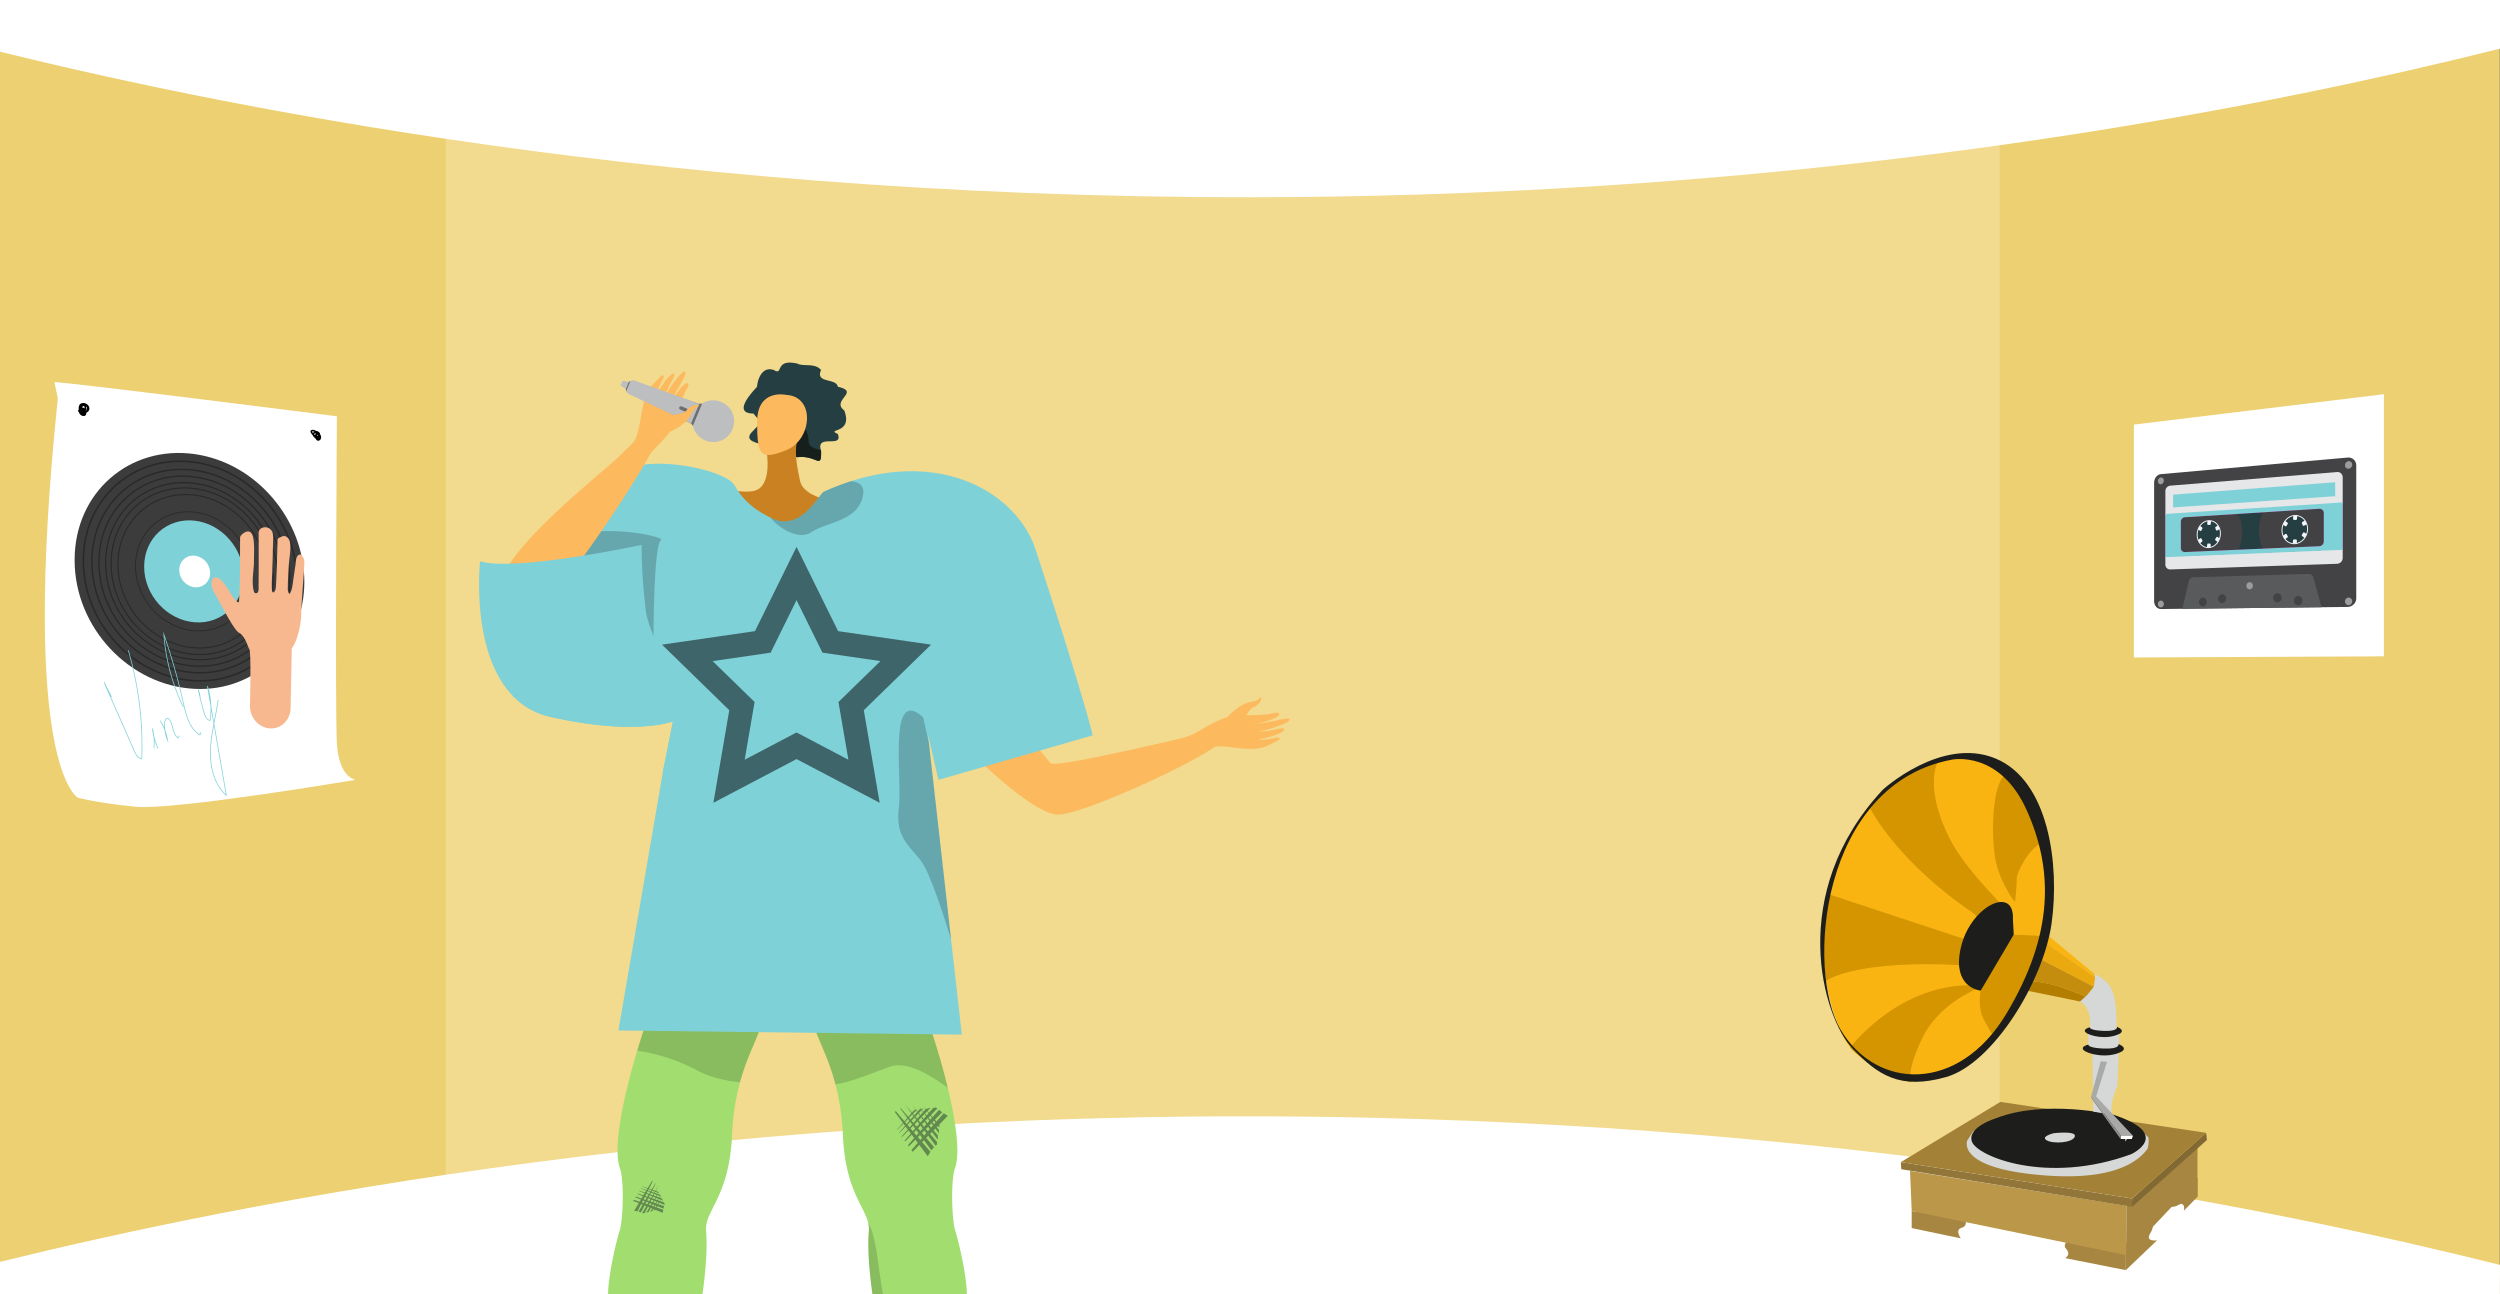 <svg xmlns="http://www.w3.org/2000/svg" xmlns:xlink="http://www.w3.org/1999/xlink" width="1366" height="707.29" viewBox="0 0 1366 707.29"><rect x="0" y="0" width="1366" height="707.29" fill="#808080" stroke="none"/><defs><style>.a,.ab,.ac,.ad,.ae,.af,.ag,.ah,.aj,.ak,.ax,.bg,.o{fill:none;}.b{clip-path:url(#a);}.c{fill:#f7d45e;}.d{fill:#ffe182;}.e{fill:#c2c2c2;}.e,.p{opacity:0.2;}.f{fill:#fff;}.g{fill:#fcb95d;}.g,.h,.i,.j,.k,.l,.m,.n,.o,.p,.t,.u{fill-rule:evenodd;}.h{fill:#a1dd6f;}.i,.s{opacity:0.15;}.bb,.j{fill:#243e41;}.k{fill:#171f1c;}.l{fill:#c98121;}.m{fill:#f7805c;}.aa,.n{fill:#7fd1d8;}.o{stroke:#3e6569;stroke-width:12.871px;}.ab,.ac,.ad,.ae,.af,.ag,.ah,.aj,.ak,.ax,.bg,.o{stroke-miterlimit:10;}.ab,.ac,.ad,.ae,.af,.ag,.ah,.q{opacity:0.5;}.r{fill:#243330;}.t,.v{fill:#d1d3d4;}.u{fill:#36a5ad;}.w{fill:#bcbec0;}.x{fill:#6d6e71;}.y{fill:#e6e7e8;}.z{fill:#3c3c3c;}.ab,.ac,.ad,.ae,.af,.ag,.ah{stroke:#171717;}.ab,.aj{stroke-width:0.863px;}.ac{stroke-width:0.603px;}.ad{stroke-width:0.8px;}.ae{stroke-width:0.747px;}.af{stroke-width:0.697px;}.ag{stroke-width:0.655px;}.ah{stroke-width:0.469px;}.ai{fill:#f7b88f;}.aj{stroke:#000;}.ak{stroke:#7fd1d8;stroke-width:0.405px;}.al{fill:#fab411;}.am{fill:#d49500;}.an{fill:#a68641;}.ao{fill:#bb9749;}.ap{fill:#917539;}.aq{fill:#826933;}.ar{fill:#a38136;}.as{fill:#d5d8d6;}.at{fill:#1d1d1c;}.au{fill:#eba910;}.av{fill:#c48d0d;}.aw{fill:#b37d00;}.ax{stroke:#917539;}.ay{fill:#a9aaa7;}.az{fill:#90918f;}.ba{fill:#434345;}.bc{fill:#595a5c;}.bd{fill:#9c9c9c;}.be{fill:#e6e7e9;}.bf{fill:#424244;}.bg{stroke:#f4f7fc;stroke-width:0.515px;}.bh{fill:#f4f7fc;}.bi{fill:#ca0088;}</style><clipPath id="a"><rect class="a" width="1366" height="707.29" transform="translate(1366 707.29) rotate(-180)"/></clipPath></defs><g class="b"><path class="c" d="M0-16.986V741.478l242.228-67.586,32.991-6.263-1.636-558.092-29.007-38.07Z"/><path class="c" d="M1049.7,91.284l16.051,556.371,300.044,74.4V-28L1066.955,65.571Z"/><path class="d" d="M668.022,54.884H1092.63V672.268H243.465V54.884Z"/><path class="e" d="M243.565,71.064V54.884h849.165v2.648L1365.9-28V722.053l-273.169-67.734v17.949H250.881l-8.552,1.623L.1,741.477V-16.986Z"/><path class="f" d="M1366,26.592c-121.657,30.38-335.7,73.889-615,80.373-352.972,8.194-622.429-47.1-751-78.7V-34.188H1366Z"/><path class="f" d="M1366,691.142c-121.657-30.38-335.7-73.888-615-80.372-352.972-8.2-622.429,47.1-751,78.7v48.78l1365.8,2.839Z"/><path class="g" d="M534.606,415.255c1.11.771,30.836,30.054,43.8,29.85s74.234-27.832,87.816-38.862c0,0-18.03-2.422-19.242-2.834s-66.589,15.711-72.549,13.8c-2.034-.652-12.171-18.83-32.6-26.572S534.606,415.255,534.606,415.255Z"/><path class="g" d="M652.636,400.813c1.242-.44,14.505-9.283,21.537-9.7s17.515-.219,21.176-1.292c4.307-1.262,5.3.879.322,2.921-3.239,1.328-9.848,3.3-11.3,3.295-.7,0,3.888-.514,8.893-1.514,5.321-1.064,11.106-2.589,11.325-1.417.426,2.272-14.943,6.5-17.632,6.717a54.871,54.871,0,0,0,7.091-.674c3.209-.526,6.908-1.719,7.6-.866,1.082,1.343-7.1,4.8-13.791,5.581-.125.259,2.007.789,9.9-.794.793-.159,2.779.372.152,1.7-5.53,2.8-7.741,4.5-15.6,4.384-7.666-.118-16.045-2.514-21.634-.534Z"/><path class="g" d="M670.767,391.778s6.208-7.358,12.91-8.266c3.984-.54,3.936-1.773,4.624-2.1,2.283-1.1-.071,3.913-3.48,5.047-2.77.922-4.505,6.6-6.192,7.727s-6.681,3.108-7.878,2.25S670.767,391.778,670.767,391.778Z"/><path class="g" d="M652.636,400.813s-2.851,1.778-12.6,3.948,4.517,5.3,4.517,5.3l18.8-3.93Z"/><path class="g" d="M363.229,749.415s1.344,18.878,3.362,25.007-12.818,4.224-13.472,4.456-12.134-7.334-12.134-7.334,7.349-2.236,4.945-25.589S363.229,749.415,363.229,749.415Z"/><path class="g" d="M492.8,750.944s-1.345,18.878-3.363,25.007,12.818,4.224,13.472,4.456,12.134-7.334,12.134-7.334-7.349-2.236-4.945-25.589S492.8,750.944,492.8,750.944Z"/><path class="h" d="M444.826,560.119c1.527,7.156,7.5,16.428,11.673,32.34a131.811,131.811,0,0,1,4.052,27.79c1.315,29.759,11.714,38.671,13.846,48.008a14.293,14.293,0,0,1,.335,4.468c-2.329,27.1,10.709,80.242,10.709,80.242s2.777.237,6.731.368c9.435.31,25.584-.017,26.908-5.718,1.887-8.1,9.222-28.477,9.222-39.717s-4.86-30.968-6.445-35.755-2.622-26.523,0-34.014c2.99-8.553.188-26.385-4.019-43.817-4.877-20.194-11.657-39.839-13.544-43.858,0,0-33.81-14.516-41.056-11.723S442.571,549.557,444.826,560.119Z"/><path class="h" d="M332.228,707.9c0,11.24,7.335,31.621,9.222,39.717s33.639,5.35,33.639,5.35,13.037-53.138,10.709-80.242c-.988-11.542,12.654-18.085,14.181-52.476a130.935,130.935,0,0,1,4.346-28.893c4.158-15.242,9.884-24.253,11.379-31.237,2.255-10.562-11.167-18.584-18.412-21.386s-41.056,11.723-41.056,11.723c-1.234,2.622-4.542,11.893-8.055,23.632-6.51,21.778-13.7,52.051-9.508,64.043,2.622,7.491,1.584,29.236,0,34.014S332.228,696.66,332.228,707.9Z"/><path class="i" d="M444.826,560.119c1.527,7.156,7.5,16.428,11.673,32.34,8.348-1.078,19.147-5.857,29.938-9.688,9.035-3.2,22.228,4.811,31.4,11.543-4.877-20.194-11.657-39.839-13.544-43.858,0,0-33.81-14.516-41.056-11.723S442.571,549.557,444.826,560.119Z"/><path class="i" d="M348.181,574.088A101.305,101.305,0,0,1,381.3,585.075c6.895,3.627,14.925,5.44,23.028,6.281,4.158-15.242,9.884-24.253,11.379-31.237,2.255-10.562-11.167-18.584-18.412-21.386s-41.056,11.723-41.056,11.723C355,553.078,351.694,562.349,348.181,574.088Z"/><path class="j" d="M411.7,225.952c4.288,5.607,5.468,3.414-1.527,10.853-3.15,4.829,4.33,4.9,9.645,7.453a10.153,10.153,0,0,1,3.012,2.053c2.637,2.277,7.9,2.762,12.893,3.5,10.631-1.277,13.212,7.161,12.907-3.5-.042-.138-.1-.277-.125-.416-2.609-9.007,12.338-.749,9.285-8.757-6.981-3.164,8.549.3,3.5-12.893-7.439-5.551,9.09-10.145-3.5-12.907-.819-4.955-12.519-1.652-9.16-9.16-3.359-4.038-9.7-1.721-12.907-3.5-12.81-2.887-7.439,6.87-12.893,3.5-7.231-2.442-9.118,6.884-9.174,9.16C409.5,215.807,400.634,225.952,411.7,225.952Z"/><path class="k" d="M419.814,244.258a10.153,10.153,0,0,1,3.012,2.053c2.637,2.277,7.9,2.762,12.893,3.5,10.631-1.277,13.212,7.161,12.907-3.5-.042-.138-.1-.277-.125-.416-3.484-.652-6.677-1.924-6.676-4.677.006-12.428-14.721-13.831-14.721-13.831s-4,8.446-4.25,9.362C422.729,237.221,421.3,240.732,419.814,244.258Z"/><path class="l" d="M472.878,276.009s-32.883-.469-35.7-13.153-3.289-19.6,0-26.946-18.79,8.156-18.79,8.156,2.348,9.865,0,17.381-7.516,7.667-15.5,6.887,0,24.587,0,24.587,28.607,3.1,30.745,4.134,31.732.377,33.141,0S472.878,276.009,472.878,276.009Z"/><path class="m" d="M482.787,473.128c-1.337.1-7.708-2.582-17.9,3.882s-20.6,16.565-28.314,15.011-2.545-10.341,1.915-12.27c4.014-1.737,11.6-4,9.954-6.878s-5.218-2.555-8.82.01-6.478.094-5.242-1.344,10.17-6.565,12.326-7c1.594-.319,8.84,1.864,12.645.944s18.928-5.937,18.928-5.937Z"/><path class="g" d="M429.661,215.784s-15.972-3.747-15.972,14.851,1.879,20.949,15.972,15.311S445.632,216.626,429.661,215.784Z"/><path class="n" d="M350.444,426.625l.809-1.111A11.963,11.963,0,0,0,350.444,426.625Z"/><path class="n" d="M367.7,394.122l-5.456,27.447-6.078,35.338L337.9,563.052l187.636,2.271-5.857-51.929-3.161-28.035-2.165-19.14-6.8-60.334-.506-4.468,5.726,24.7,84.269-24.33s-4.623-20.5-31.188-101.436c-9.827-29.963-49.143-54.086-100.958-37.4a135.8,135.8,0,0,0-14.8,5.751c-2.548,1.16-12.293,21.909-28.059,14.606-.335-.156-.67-.311-1-.474-14.393-6.944-17.685-14.867-20.046-18.118,0-.009-.008-.017-.016-.025-.082-.1-.155-.2-.229-.294-1.658-2.091-5.694-4.305-11.216-6.184-9.949-3.39-24.751-5.873-37.519-4.386-6.486.743-12.449,2.507-16.991,5.693-12.71,8.929-24.49,24.727-31.686,46.309q-.663,1.972-1.267,4c-.2.629-.408,1.266-.62,1.9-1.822,5.62-3.668,11.379-5.506,17.179-1.879,5.93-3.741,11.9-5.571,17.824-3.6,11.649-7.042,23.077-10.089,33.549a40.6,40.6,0,0,0,20.439,11.379C347.274,402.291,367.7,394.122,367.7,394.122Z"/><path class="o" d="M435.226,313.377l-18.439,37.361-41.231,5.991,29.835,29.082-7.043,41.064,36.878-19.388L472.1,426.875l-7.043-41.064L494.9,356.729l-41.231-5.991Z"/><path class="p" d="M502.963,470.042c5.1,6.372,12.931,30.87,16.713,43.352L507.545,405.885,504.4,391.908c-19.6-17.587-11.24,33.737-13.257,49.307S496.044,461.392,502.963,470.042Z"/><path class="p" d="M421.03,282.839c4.665,6.045,15.578,12.261,21.843,8.16,9.247-6.044,25.781-6.053,28.665-20.176,1.143-5.588-2.2-7.548-6.65-7.867a135.717,135.717,0,0,0-14.8,5.751c-2.548,1.16-12.294,21.909-28.059,14.606C421.692,283.157,421.357,283,421.03,282.839Z"/><path class="m" d="M350.444,426.625l.809-1.111A11.963,11.963,0,0,0,350.444,426.625Z"/><g class="q"><path class="r" d="M489.463,607.167l.712.835,6.8,7.981,11.389,13.355c-.316.469-.616.952-.9,1.453q-.275.484-.53.977c-2.552-3.417-6.148-8.234-9.771-13.087-2.934-3.945-5.883-7.912-8.3-11.167Z"/><path class="r" d="M492.21,605.5l2.571,3.015,5.431,6.368,10.183,11.936a17.5,17.5,0,0,0-1.456,1.71l-8.578-11.489-7.437-10-1-1.356Z"/><path class="r" d="M511.237,626.017c-3.061-4.093-15.09-20.19-16.481-22.171l.021-.014,17.19,20.147-.011,1.443Q511.587,625.708,511.237,626.017Z"/><path class="r" d="M498.6,604.164c.283.505,13.827,18.61,13.827,18.61l.022-2.384Z"/><path class="r" d="M502,604.427c.226.4,11.043,14.861,11.043,14.861l.021-1.9Z"/><path class="r" d="M504.458,604.356c.18.322,8.822,11.872,8.822,11.872l.018-1.519Z"/><path class="r" d="M497.994,628.407l17.655-20.134q1.1.72,2.229,1.4c-5.137,5.262-12.689,12.994-19.217,19.66Q498.329,628.867,497.994,628.407Z"/><path class="r" d="M496.077,625.772l16.957-19.338q.88.666,1.794,1.289c-4.313,4.418-12.085,12.378-18.279,18.7Z"/><path class="r" d="M494.254,623.23l15.6-17.786,1.488-.365q.382.323.772.635c-2.974,3.048-11.593,11.879-17.548,17.95C494.46,623.519,494.357,623.375,494.254,623.23Z"/><path class="r" d="M492.674,620.938l13.148-14.995,2.654-.652s-9.813,10.063-15.6,15.954Z"/><path class="r" d="M491.3,618.832l11.131-12.695,2.123-.52s-8.626,8.846-13.123,13.42C491.384,618.969,491.34,618.9,491.3,618.832Z"/><path class="r" d="M490.084,617.3l9.338-10.649,1.7-.417s-7.488,7.678-10.928,11.172C490.157,617.375,490.121,617.339,490.084,617.3Z"/></g><g class="q"><path class="r" d="M356.688,645.4l-.316.62-3.026,5.928-5.063,9.923q-.526-.107-1.07-.174c-.234-.029-.468-.053-.7-.074,1.384-2.326,3.334-5.6,5.3-8.909,1.6-2.678,3.21-5.371,4.53-7.581Z"/><path class="r" d="M358.331,646.6l-1.143,2.24-2.414,4.732-4.524,8.87a11.17,11.17,0,0,0-1.355-.438l4.651-7.821,4.057-6.791.551-.917Z"/><path class="r" d="M350.928,662.742c1.656-2.789,8.17-13.754,8.994-15.051l.013.009L352.3,662.675l-.849.344C351.28,662.922,351.105,662.829,350.928,662.742Z"/><path class="r" d="M360.669,650.022c-.227.289-7.55,12.63-7.55,12.63l1.4-.567Z"/><path class="r" d="M361.342,652.081c-.181.231-6.03,10.086-6.03,10.086l1.121-.45Z"/><path class="r" d="M361.98,653.5c-.144.183-4.816,8.057-4.816,8.057l.895-.358Z"/><path class="r" d="M346.308,655.559l16.1,5.458q-.156.819-.278,1.646c-4.333-1.733-10.7-4.282-16.2-6.489Q346.121,655.866,346.308,655.559Z"/><path class="r" d="M347.388,653.794l15.458,5.243q-.177.678-.32,1.365c-3.638-1.455-10.194-4.077-15.4-6.173Z"/><path class="r" d="M348.435,652.108l14.218,4.821.576.784c-.065.2-.126.4-.185.607-2.51-1-9.782-3.91-14.789-5.926Z"/><path class="r" d="M349.395,650.624l11.986,4.065,1.028,1.4s-8.285-3.308-13.144-5.267C349.308,650.754,349.351,650.689,349.395,650.624Z"/><path class="r" d="M350.3,649.3l10.148,3.442.821,1.118s-7.283-2.908-11.058-4.433Z"/><path class="r" d="M350.9,648.223l8.512,2.887.657.9s-6.321-2.524-9.205-3.692Z"/></g><path class="s" d="M474.732,672.725c-2.329,27.1,10.709,80.242,10.709,80.242s2.777.237,6.731.368c-.057-.564,6.7-.511,6.321-1.037-15.569-21.768-17.876-61.122-20.038-71.213-.5-2.323-1.722-9.4-4.058-12.828A14.293,14.293,0,0,1,474.732,672.725Z"/><path class="t" d="M300.574,793.46c6.959.931,21.042-.131,31.286-.7h.008c.327-.024.629-.041.939-.057,5.343-.286,9.492-.417,10.767-.008.139.049.31.09.514.139.507.122,1.209.261,2.067.392,7.728,1.2,27.684,2.393,27.929-3.6a14.719,14.719,0,0,0-.327-3.439c-.049-.245-.1-.49-.163-.735-.008-.016-.008-.024-.016-.041-.074-.326-.156-.661-.254-1-.008-.008-.008-.008-.008-.017-1.764-6.192-6.036-12.735-6.984-12.171-12.678,7.548-25.078-1.381-27.635-3.415-.318-.253-.482-.4-.482-.4s-.482.033-1.4.123c-.5.057-1.135.13-1.887.22-.408.049-.849.106-1.331.172-.164.024-.327.041-.49.073q-.588.074-1.25.172c-.213.032-.425.065-.654.106H331.2q-1.8.282-4.019.694c-.923.172-1.887.36-2.908.572-1.536.311-3.186.678-4.934,1.087-.163.049-.335.106-.5.163-.874.27-1.732.572-2.573.882a53.768,53.768,0,0,0-8.047,3.741l-.008.009C296.35,783.208,291.988,792.316,300.574,793.46Z"/><path class="u" d="M308.211,776.42a16.645,16.645,0,0,1,11.935,12.13s5.457-1,11.64-1.911c.531-.074,1.079-.147,1.626-.221.988-.139,1.993-.277,2.99-.4.857-.106,1.707-.2,2.532-.294,4.591-.49,8.561-.67,9.851-.057,3.5,1.65,25.209,5.775,24.972.514a2.606,2.606,0,0,0-.163-.735c-.008-.016-.008-.024-.016-.041a6.141,6.141,0,0,1-.254-1c-.008-.008-.008-.008-.008-.017-1.764-6.192-6.036-12.735-6.984-12.171-12.678,7.548-25.078-1.381-27.635-3.415-.318-.253-.482-.4-.482-.4s-.482.033-1.4.123c-.5.057-1.135.13-1.887.22-.408.049-.849.106-1.331.172-.164.024-.327.041-.49.073q-.588.074-1.25.172c-.213.032-.425.065-.654.106H331.2q-1.8.282-4.019.694c-.923.172-1.887.36-2.908.572-1.536.311-3.186.678-4.934,1.087-.163.049-.335.106-.5.163-.874.27-1.732.572-2.573.882a53.768,53.768,0,0,0-8.047,3.741Z"/><path class="v" d="M331.86,769.166c.237.22.572.539.98.956a24.316,24.316,0,0,1,3.839,4.909,11.519,11.519,0,0,1,.891,1.911c.09.254.163.515.229.777l2.377-.58a12.51,12.51,0,0,0-1.242-3.088v-.008a18.094,18.094,0,0,0-1.152-1.838,27.192,27.192,0,0,0-2.851-3.456c-.408.049-.849.106-1.331.172-.164.024-.327.041-.49.073Q332.522,769.068,331.86,769.166Z"/><path class="v" d="M324.271,770.538c1.364,1.283,4.869,4.861,5.71,8.34l2.385-.58c-.792-3.267-3.373-6.428-5.187-8.332C326.256,770.138,325.292,770.326,324.271,770.538Z"/><path class="v" d="M316.266,772.67c1.593,1.585,4.4,4.722,5.146,7.793l2.377-.58c-.751-3.137-3.161-6.175-4.95-8.095C317.965,772.058,317.107,772.36,316.266,772.67Z"/><path class="w" d="M336.4,786.018a10.122,10.122,0,0,0,1.927,1.242,14,14,0,0,1,5.759,5.571c1.446,2.516,1.9,5.048,1.389,6.38l1.528.579c.6-1.584.31-4.051-.85-6.567a15.806,15.806,0,0,0-7.09-7.426c-.041-.024-.09-.049-.131-.073-4.068-2.116-3.4-4.542-1.364-8.782.114-.245.237-.5.367-.759.229-.466.458-.94.678-1.413.115-.245.221-.491.319-.727a5.766,5.766,0,0,0,.245-4.412,3.794,3.794,0,0,0-.482-.825c-.318-.253-.482-.4-.482-.4s-.482.033-1.4.123l-.22.645a2.082,2.082,0,0,1,1.094,1.119,3.282,3.282,0,0,1,.09,1.912,8.073,8.073,0,0,1-.637,1.87q-.232.478-.466.956c-.073.147-.138.294-.212.433C334.645,779.2,332.767,783.045,336.4,786.018Z"/><path class="w" d="M327.555,778.013a30.538,30.538,0,0,0,2.083,4.141,22.134,22.134,0,0,1,2.148,4.485,7.045,7.045,0,0,1-.645,5.726l.719.392h.008l.711.384c.081-.147.155-.294.228-.441a8.5,8.5,0,0,0,.6-6.282,22.653,22.653,0,0,0-2.353-5.073,27.974,27.974,0,0,1-1.977-3.912,4.418,4.418,0,0,1-.277-1.356,5.007,5.007,0,0,1,.955-3.023,11.448,11.448,0,0,1,3.08-2.932c.392-.262.645-.409.662-.417l-.392-.711q-.588.074-1.25.172c-.213.032-.425.065-.654.106H331.2a13.166,13.166,0,0,0-2.491,2.418,7.854,7.854,0,0,0-1.266,2.353A5.853,5.853,0,0,0,327.555,778.013Z"/><path class="t" d="M554.724,796.255c-6.959.931-21.042-.131-31.286-.7h-.008c-.327-.025-.629-.041-.94-.057-5.342-.286-9.492-.417-10.766-.008-.139.049-.31.09-.515.139-.506.122-1.209.261-2.066.392-7.728,1.2-27.684,2.393-27.929-3.6a14.717,14.717,0,0,1,.326-3.439c.049-.245.1-.49.164-.735.008-.016.008-.025.016-.041.074-.327.155-.662.253-1,.009-.009.009-.009.009-.017,1.764-6.192,6.036-12.735,6.984-12.171,12.678,7.548,25.078-1.381,27.635-3.415.318-.253.482-.4.482-.4s.482.033,1.4.122c.5.058,1.135.131,1.886.221.409.049.85.106,1.332.172.163.024.327.04.49.073q.588.074,1.25.172c.212.032.425.065.653.106h.009c1.2.188,2.54.416,4.019.694.923.172,1.887.36,2.908.572,1.535.31,3.186.678,4.934,1.086.163.049.335.107.5.164.874.269,1.732.572,2.573.882a53.7,53.7,0,0,1,8.046,3.741l.009.008C558.948,786,563.31,795.111,554.724,796.255Z"/><path class="u" d="M547.087,779.214a16.647,16.647,0,0,0-11.935,12.131s-5.457-1-11.641-1.911c-.53-.074-1.078-.147-1.625-.221-.989-.139-1.993-.278-2.99-.4-.858-.106-1.707-.2-2.532-.294-4.591-.49-8.561-.67-9.852-.057-3.5,1.65-25.209,5.775-24.972.514a2.629,2.629,0,0,1,.164-.735c.008-.016.008-.025.016-.041a6.189,6.189,0,0,0,.253-1c.009-.009.009-.009.009-.017,1.764-6.192,6.036-12.735,6.984-12.171,12.678,7.548,25.078-1.381,27.635-3.415.318-.253.482-.4.482-.4s.482.033,1.4.122c.5.058,1.135.131,1.886.221.409.049.85.106,1.332.172.163.024.327.04.49.073q.588.074,1.25.172c.212.032.425.065.653.106h.009c1.2.188,2.54.416,4.019.694.923.172,1.887.36,2.908.572,1.535.31,3.186.678,4.934,1.086.163.049.335.107.5.164.874.269,1.732.572,2.573.882a53.7,53.7,0,0,1,8.046,3.741Z"/><path class="v" d="M523.438,771.961c-.237.22-.572.539-.98.955a24.32,24.32,0,0,0-3.84,4.91,11.592,11.592,0,0,0-.89,1.911c-.09.254-.163.515-.229.776l-2.377-.58a12.44,12.44,0,0,1,1.242-3.087v-.009A18.214,18.214,0,0,1,517.516,775a27.257,27.257,0,0,1,2.85-3.455c.409.049.85.106,1.332.172.163.024.327.04.49.073Q522.776,771.863,523.438,771.961Z"/><path class="v" d="M531.027,773.333c-1.364,1.282-4.869,4.86-5.71,8.34l-2.386-.58c.793-3.267,3.374-6.429,5.188-8.332C529.042,772.933,530.006,773.121,531.027,773.333Z"/><path class="v" d="M539.032,775.465c-1.593,1.585-4.4,4.722-5.146,7.793l-2.377-.58c.751-3.137,3.161-6.176,4.95-8.095C537.333,774.852,538.191,775.155,539.032,775.465Z"/><path class="p" d="M357.077,348.377s0-50.646,4.084-53.1-44.928-11.436-52.28,2.451,0,46.561,3.268,45.745S357.077,348.377,357.077,348.377Z"/><path class="g" d="M351.633,250.552c.8-1.056,13.489-11.078,15.946-17.681s5.29-16.7,7.423-19.879c2.511-3.741.657-5.343-2.829-1.191-2.267,2.7-6.153,8.428-6.567,9.815-.2.672,1.639-3.566,4.09-8.054,2.6-4.771,5.806-9.847,4.7-10.412-2.15-1.094-10.835,12.337-11.826,14.846a52.58,52.58,0,0,1,2.728-6.584c1.455-2.912,3.72-6.091,3.065-7.007-1.031-1.442-6.861,5.346-9.577,11.512-.3.042-.209-2.159,3.66-9.236.389-.711.433-2.773-1.658-.66-4.4,4.447-6.747,6.048-8.9,13.609-2.1,7.373-2.156,16.018-5.423,21.736Z"/><path class="x" d="M383.664,220.479l-1.6.2-37.5-12.332-1.076.3-1.625,3.914.625,1.5L377.617,231.4l.986,1.273s4.372-.952,4.625-.847S383.664,220.479,383.664,220.479Z"/><path class="w" d="M342.564,212.756l1.557-3.751a1.97,1.97,0,0,1,2.486-1.1l35.46,12.771-4.45,10.716-34.076-16.1A1.968,1.968,0,0,1,342.564,212.756Z"/><path class="w" d="M339.057,210.646l1.095-2.636,3.342.639-1.625,3.913Z"/><path class="w" d="M400.183,234.607l.087-.21a11.25,11.25,0,0,0-6.076-14.706l-.21-.087a11.236,11.236,0,0,0-10.32.875L378.6,232.668a11.234,11.234,0,0,0,6.664,7.928l.21.087A11.251,11.251,0,0,0,400.183,234.607Z"/><rect class="y" width="2.011" height="5.001" rx="0.996" transform="matrix(0.384, -0.924, 0.924, 0.384, 370.724, 223.463)"/><rect class="x" width="2.011" height="5.001" rx="0.996" transform="matrix(0.384, -0.924, 0.924, 0.384, 370.724, 223.463)"/><path class="g" d="M277.367,309.753c15.092-23.743,54.547-53.549,65.338-64.386a30.847,30.847,0,0,0,13,2.085l-.665.882c-6.11,11.9-25.477,41.421-38.71,59.037-7.775,2.365-19.188,5.76-20.338,5.584-1.754-.267.149,13.67-.131,15.228-.192,1.045,5,18.536,8.543,28.3C292.276,348.851,263.986,330.776,277.367,309.753Z"/><path class="n" d="M280.274,380.292a40.6,40.6,0,0,0,20.439,11.379c46.561,10.62,66.983,2.451,66.983,2.451l-5.456,27.447,27.512-9.476s-34.309-60.449-36.759-77.6a304.248,304.248,0,0,1-2.451-36.759s-14.107,3.022-31.368,5.791c-5.1.825-10.481,1.626-15.847,2.312-8.692,1.119-17.351,1.96-24.793,2.156-6.69.18-12.384-.155-16.215-1.274C262.319,306.716,256.863,356.35,280.274,380.292Z"/><path class="g" d="M365.923,235.928s9.161-3.717,12.01-9.857c1.694-3.65,2.914-3.231,3.443-3.79,1.757-1.854-3.936-1.115-6.058,1.8-1.724,2.373-7.9,2.319-9.525,3.59s-5.044,5.456-4.532,6.86S365.923,235.928,365.923,235.928Z"/><path class="g" d="M346.458,241.366l-8.274,8.224,15.672.962s-.4-.995,4.755-6.4S354,238.291,354,238.291Z"/><path class="f" d="M31.589,217.656C10.642,419.9,42.607,435.882,42.607,435.882s9.5,2.689,31.187,4.9c21.027,2.149,120.545-14.7,120.545-14.7s-9.147-.909-10.253-19.771c-1.109-18.894,0-178.853,0-178.853S28.807,207.775,29.736,208.825Z"/><path class="z" d="M40.764,306.016c0-37.138,30.172-62.945,65.668-57.888,33.727,4.8,59.86,35.971,59.86,69.824s-26.133,60.049-59.86,58.44C70.936,374.7,40.764,343.154,40.764,306.016Z"/><path class="aa" d="M78.77,309.63c0-15.644,12.523-26.879,27.662-25.129,14.808,1.712,26.576,15.256,26.576,30.286s-11.768,26.336-26.576,25.232C91.293,338.89,78.77,325.274,78.77,309.63Z"/><path class="f" d="M97.967,311.455a7.609,7.609,0,0,1,8.465-7.81,9.576,9.576,0,0,1,8.361,9.41,7.613,7.613,0,0,1-8.361,7.82A9.563,9.563,0,0,1,97.967,311.455Z"/><path class="ab" d="M45.544,306.47c0-34.434,27.924-58.463,60.888-53.876,31.433,4.375,55.863,33.385,55.863,64.978s-24.43,55.957-55.863,54.353C73.468,370.244,45.544,340.9,45.544,306.47Z"/><path class="ac" d="M64.426,308.266c0-23.756,19.125-40.607,42.006-37.726,22.133,2.787,39.552,23.113,39.552,45.481S128.565,355.4,106.432,353.98C83.551,352.509,64.426,332.022,64.426,308.266Z"/><path class="ad" d="M50.2,306.914c0-31.8,25.741-54.079,56.228-49.935,29.173,3.965,51.915,30.857,51.915,60.217s-22.742,51.927-51.915,50.345C75.945,365.887,50.2,338.713,50.2,306.914Z"/><path class="ae" d="M54.04,307.278c0-29.629,23.95-50.458,52.392-46.668,27.3,3.637,48.628,28.773,48.628,56.274s-21.333,48.58-48.628,47.026C77.99,362.291,54.04,336.908,54.04,307.278Z"/><path class="af" d="M57.713,307.628c0-27.553,22.239-46.983,48.719-43.523,25.483,3.329,45.448,26.774,45.448,52.476s-19.965,45.351-45.448,43.834C79.952,358.839,57.713,335.18,57.713,307.628Z"/><path class="ag" d="M60.713,307.913c0-25.856,20.845-44.137,45.719-40.94,23.992,3.084,42.826,25.139,42.826,49.359s-18.834,42.693-42.826,41.215C81.558,356.014,60.713,333.769,60.713,307.913Z"/><path class="ah" d="M74.036,309.18c0-18.322,14.694-31.425,32.4-29.318,17.251,2.053,30.916,17.853,30.916,35.338s-13.665,30.685-30.916,29.458C88.73,343.4,74.036,327.5,74.036,309.18Z"/><path class="ai" d="M147.781,398.007c-6.253-.2-11.329-5.819-11.191-12.441.253-12.129.467-29.236-.3-30.683-1.193-2.264-2.388-7.345-5.686-9.144-3.314-1.808-11.826-19.5-13.971-22.851s-.921-10.221,3.673-6.308c2.248,1.914,3.734,4.5,5.264,6.979.572.929,4.852,7.58,5.034,4.944.778-11.3.466-22.865.585-34.241a3.256,3.256,0,0,1,.135-1.1,2.443,2.443,0,0,1,.583-.83c2.561-2.637,5.6-3.021,6.466,1.62.761,4.076.388,8.481.391,12.548,0,5.32-1.466,11.1-.087,16.447a1.982,1.982,0,0,0,.453.941,1.176,1.176,0,0,0,1.756-.3,3.8,3.8,0,0,0,.4-2.043q.121-15.09.028-30.2c-.025-4.146,6.41-4.425,7.622-.268a12.03,12.03,0,0,1,.3,3.728l-.468,18.212a85.907,85.907,0,0,0-.229,8.895c.276,3.469,2.045,1.234,2.186-.913.556-8.461.657-17.02.924-25.524a2.156,2.156,0,0,1,.211-1.053,1.781,1.781,0,0,1,.7-.566c1.108-.61,2.4-1.343,3.751-.705a4.3,4.3,0,0,1,2.121,3.156c.671,3.786-.365,8.437-.609,12.173-.276,4.224-.528,8.457-.566,12.719a5.245,5.245,0,0,0,.613,3c.09.134.227.275.369.241a.346.346,0,0,0,.193-.185c1.342-2.247,1.487-5.227,1.874-7.855q.529-3.6,1.059-7.2c.233-1.585.2-4.289,1.276-5.494,1.968-2.207,3.651,1.327,3.651,3.419,0,3.964-1.71,23.03-1.71,28.527s-2.287,15.109-5.158,18.588l-.641,32.744C158.66,393.3,153.792,398.2,147.781,398.007Z"/><path class="aj" d="M46.382,223.626a1.184,1.184,0,0,0-1.809.632,3.924,3.924,0,0,0,.313,2.3,4.263,4.263,0,0,0,1.724-4.077,1.518,1.518,0,0,0-.271-.771c-.616-.779-1.726-.144-2.17.591a3.546,3.546,0,0,0-.477,3.206c.471,1.119,2.142,1.851,2.824,1.027a1.717,1.717,0,0,0-.22-2.036,4.672,4.672,0,0,0-1.916-1.327c-.646.767.619,2.351,1.571,1.969a1.536,1.536,0,0,0-1.269-1.6,1.078,1.078,0,0,0-1.162,1.317,1.951,1.951,0,0,0,2.642,1.065,4,4,0,0,0,1.6-2.411,1.41,1.41,0,0,0,.043-1.165,1.386,1.386,0,0,0-.37-.4,2.058,2.058,0,0,0-2.829.064c-.762,1.037.368,2.979,1.768,3.137a1.941,1.941,0,0,0,1.874-2.709,2.923,2.923,0,0,0-3.805-1.569c-1.214.709-1.335,2.653-.305,3.907a1.894,1.894,0,0,0,1.28.769,1.069,1.069,0,0,0,.792-1.665,1.768,1.768,0,0,0-2.093-.736,1.808,1.808,0,0,0-.96,1.847"/><path class="aj" d="M172.945,238.065c-.164.79-.154,1.932.6,2.246a.928.928,0,0,0,.7-.011c.973-.379,1.064-2.138.11-2.858a1.279,1.279,0,0,0-1.965,1.414c.361,1.127,2.08,1.383,2.433.367s-.955-2.4-1.876-1.989c-.146.827.014,2.028.81,2.262.66.194,1.155-.618.959-1.333a2.628,2.628,0,0,0-1.475-1.547c-.748-.351-1.772-.353-1.983.422-.227.836.675,1.674,1.448,2.149a1.626,1.626,0,0,0,1.16.356c.731-.192.639-1.4.19-2.161a4.314,4.314,0,0,0-2.986-2.108c-.416-.057-.925.051-.972.489a1.329,1.329,0,0,0,.41.885,4.869,4.869,0,0,0,2.438,1.933,1.265,1.265,0,0,0,1.383-1.8,2.258,2.258,0,0,0-1.689-.886"/><path class="ak" d="M60.943,380.821l-4.119-8.07,16.5,37.433c.858,1.947,2.046,4.16,4.129,4.49A186.209,186.209,0,0,0,70.1,355.317"/><path class="ak" d="M87.488,393.775a29.616,29.616,0,0,1,4.079,10.719,21.206,21.206,0,0,1-1.644-9.1c.056-1.307.561-2.929,1.85-2.983,3.074,2.753,2.184,8.408,5.484,10.832L98,401.978"/><path class="ak" d="M100.139,386.271a109.451,109.451,0,0,1-10.606-39.628,339.228,339.228,0,0,1,10.586,37.171c1.485,6.641,3.277,14.087,8.94,17.67a1.719,1.719,0,0,0,.658-1.372"/><path class="ak" d="M109.367,381.895a14.022,14.022,0,0,0-1.063-5.189q1.4,6.322,3.147,12.55c.53,1.887,1.457,4.117,3.332,4.4a40.869,40.869,0,0,0-1.458-18.8q5.2,30.017,10.354,59.725c-6.767-5.954-9.052-15.923-8.674-25.1s2.978-18,4.187-27.041"/><path class="ak" d="M84.111,408.707a29.637,29.637,0,0,0-.851-10.641,39.057,39.057,0,0,0,3.12,10.988"/><path class="ak" d="M82.037,395.444"/><path class="al" d="M1023.072,439.6s-24.68,26.964-23.309,60.327L997.707,535.8s3.884,24.908,13.254,36.562,32.906,18.967,32.906,18.967,42.275-14.168,45.931-24.451,19.652-61.013,19.2-62.841-19.652-37.477-19.652-37.477Z"/><path class="am" d="M1058.72,416.519s-24.451,4.57-36.791,25.365c0,0,14.625,28.793,55.758,56.671l4.8,4.113,16.682-3.884Z"/><path class="al" d="M1100.766,492.614l-.685,8s-25.365-23.994-34.506-41.818-10.968-33.592-6.855-42.275c0,0,23.537-9.6,36.334,7.084Z"/><path class="am" d="M1100.766,492.614s-8.683-10.969-10.74-24.68-1.371-37.476,5.028-44.331c0,0,21.251,10.054,21.023,36.79S1100.766,492.614,1100.766,492.614Z"/><path class="an" d="M1200.7,626.828V644.5l-39,41.285.152-26.965Z"/><path class="an" d="M1044.552,661.714v9.293l26.812,5.637s-3.351-4.723.457-5.789,1.829-5.028,1.829-5.028Z"/><path class="an" d="M1129.864,677.558s-2.742,2.742-1.219,4.418,2.438,3.5-.152,5.484l33.058,6.551v-9.75Z"/><path class="an" d="M1161.551,694.011l17.063-16.3s-6.856,1.066-3.657-3.961-.609-6.4-.609-6.4l-12.949,12.34Z"/><path class="an" d="M1185.317,658.363s.609,2.742,6.246-.61c0,0,2.589-.152,1.675,3.809l7.618-7.77V643.585Z"/><path class="ao" d="M1043.638,639.777l.914,21.937,117.151,24.07.152-26.965Z"/><path class="ap" d="M1038.611,634.978l.229,3.885,126.14,20.566v-4.57Z"/><path class="aq" d="M1205.426,618.982l.457,3.885-40.9,36.562v-4.57Z"/><path class="ar" d="M1205.426,618.982,1093,602.072l-54.386,32.906,126.368,19.881Z"/><path class="as" d="M1123.161,615.554l17.595,1.6-3.2,12.34s-7.769,2.285-10.511,2.285-13.94-2.514-15.082-3.885-3.2-5.256-2.514-6.627,6.855-5.027,6.855-5.027Z"/><path class="as" d="M1078.372,617.839l-3.428,5.256s-6.169,13.94,35.42,18.51,57.129-5.713,63.07-13.939a15.91,15.91,0,0,0,.457-6.17l-3.2-3.2S1098.938,640.234,1078.372,617.839Z"/><path class="at" d="M1154.924,609.156s-37.476-8.684-64.212,1.828c0,0-16,4.8-13.254,12.8s40.9,23.765,87.064,6.855C1164.522,630.636,1187.6,619.9,1154.924,609.156Zm-21.251,11.883c-1.143,3.427-11.655,4.113-15.311,2.056s3.656-3.884,3.656-3.884S1134.815,617.611,1133.673,621.039Z"/><path class="as" d="M1156.981,593.388s-4.56,9.285-2.96,15.683l-10.294-1.675-.457-32.517,14.4-.686Z"/><path class="as" d="M1140.985,564.139v7.426s2.856,2.628,10.969,1.829,5.941-2.057,5.941-2.057v-7.77Z"/><path class="as" d="M1141.785,562.653s2.171-11.311-5.256-15.424l7.884-14.968s6.284,2.285,9.254,8.112,3.2,20.224,2.514,22.623C1156.181,563,1151.154,567.224,1141.785,562.653Z"/><path class="al" d="M1144.732,533.963l-27.272-19.029c.892-2.386,1.472-3.925,1.472-3.925l25.482,21.253Z"/><path class="au" d="M1144.755,534.09l-.686,5.026-.037.045-29.849-15.415c1.225-3.315,2.405-6.472,3.277-8.812l27.272,19.029Z"/><path class="av" d="M1144.032,539.161l-3.618,4.527-.839.764c-3.475-1.37-8.831-3.441-13.9-5.22a65.4,65.4,0,0,0-16.006-3.094c1.217-3.423,2.91-8.044,4.516-12.392Z"/><path class="aw" d="M1139.575,544.452l-3.045,2.776s-28.107-5.828-28.563-5.828a37.941,37.941,0,0,1,1.7-5.262h0a65.4,65.4,0,0,1,16.006,3.094C1130.744,541.011,1136.1,543.082,1139.575,544.452Z"/><line class="ax" x2="1.041" y2="0.727" transform="translate(1116.419 514.207)"/><line class="ax" x2="1.876" y2="0.97" transform="translate(1112.307 522.776)"/><path class="ax" d="M1109.663,536.138c-1.281-.089-2.041-.108-2.041-.108"/><path class="at" d="M1141.916,561.334s-4.215.925-2.262,2.776,11.516,4.318,18.507.719c0,0,2.673-1.336.1-2.981l-1.542-.823s1.028,2.571-7.2,2.262S1141.916,561.334,1141.916,561.334Z"/><path class="at" d="M1141.1,570.766s-4.684,1.028-2.513,3.085,12.8,4.8,20.566.8c0,0,2.97-1.485.114-3.313l-1.714-.914s1.143,2.856-8,2.513S1141.1,570.766,1141.1,570.766Z"/><path class="ay" d="M1147.84,579.906l-5.256,19.2,16.224,21.48h6.627l-20.109-21.48,5.941-18.967Z"/><path class="am" d="M1114.706,511.352c-.085-.68-14.4-.686-14.4-.686s-13.482,19.881-18.052,30.621c0,0-1.828,8.912,1.6,15.539a83.565,83.565,0,0,0,5.942,10.055S1116.991,529.633,1114.706,511.352Z"/><path class="al" d="M1100.309,510.666s-1.371-3.2-.457-8.683,2.286-18.738,2.057-21.709,6.4-16.91,14.168-19.881c0,0,3.885,25.137,3.2,32.221s-4.57,18.738-4.57,18.738Z"/><path class="am" d="M1072.888,512.952l-2.057,14.4s-51.644-3.656-73.124,8.455c0,0-4.571-31.763,0-42.5l2.513-4.341Z"/><path class="am" d="M1010.961,572.365s24.679-33.134,64.212-34.048l4.342,2.285s-20.11,8-29.022,26.279-6.626,24.451-6.626,24.451S1015.988,579.449,1010.961,572.365Z"/><path class="at" d="M1082.257,541.287s-13.711-1.142-11.654-18.966,15.082-29.25,22.623-29.479,6.626,9.141,6.626,9.141l.457,8.683Z"/><path class="at" d="M1090.141,414.348c-29.479-12-61.356,17.138-61.356,17.138C976,488.044,995.879,555.912,1012.332,573.051c13.679,14.249,25.707,22.623,51.072,15.424s53.13-52.1,57.586-83.978S1119.619,426.345,1090.141,414.348Zm6.169,139.508c-26.05,43.532-70.953,41.818-90.491,8.912s-10.969-134.709,61.013-147.735c0,0,25.708-5.141,40.447,27.422S1122.361,510.324,1096.31,553.856Z"/><path class="f" d="M1158.809,620.582l-.08,1.776h6.065l.642-1.776Z"/><path class="f" d="M1161.362,622.039l-.16,1.676,1.2-1.676Z"/><path class="az" d="M1158.729,622.358l-16.079-22.383-.065-.873,16.224,21.48Z"/></g><path class="f" d="M1165.943,232l136.614-16.609v143.23l-136.614.63Z"/><path class="ba" d="M1287.46,254.458v72.257a4.8,4.8,0,0,1-4.584,4.913l-102.156,1.147c-2.05.023-3.707-1.908-3.707-4.312V263.75c0-2.4,1.657-4.5,3.707-4.683L1282.876,250A4.26,4.26,0,0,1,1287.46,254.458Z"/><path class="bb" d="M1190.011,278.82l85.93-4.591-2.007,30.6-84.925,3.141Z"/><path class="bc" d="M1268.459,331.79l-76.039.854,3.519-14.967a2.751,2.751,0,0,1,2.475-2.25l62.9-1.82a2.864,2.864,0,0,1,2.809,2.2Z"/><path class="bd" d="M1179.093,262.891a1.949,1.949,0,0,1,1.6-2.015,1.588,1.588,0,0,1,1.6,1.743,1.947,1.947,0,0,1-1.6,2.015A1.59,1.59,0,0,1,1179.093,262.891Z"/><path class="bd" d="M1179.093,330.055a1.789,1.789,0,0,1,1.6-1.9,1.727,1.727,0,0,1,1.6,1.857,1.785,1.785,0,0,1-1.6,1.9A1.727,1.727,0,0,1,1179.093,330.055Z"/><path class="bd" d="M1227.431,320.124a1.933,1.933,0,0,1,1.764-2.016,1.826,1.826,0,0,1,1.77,1.933,1.933,1.933,0,0,1-1.77,2.016A1.828,1.828,0,0,1,1227.431,320.124Z"/><path class="ba" d="M1201.535,329a2.31,2.31,0,0,1,2.094-2.438,2.227,2.227,0,0,1,2.1,2.375,2.308,2.308,0,0,1-2.1,2.438A2.229,2.229,0,0,1,1201.535,329Z"/><path class="ba" d="M1253.385,328.228a2.484,2.484,0,0,1,2.324-2.569,2.394,2.394,0,0,1,2.335,2.5,2.483,2.483,0,0,1-2.335,2.57A2.4,2.4,0,0,1,1253.385,328.228Z"/><path class="ba" d="M1212.058,327.162a2.351,2.351,0,0,1,2.14-2.468,2.256,2.256,0,0,1,2.149,2.4,2.347,2.347,0,0,1-2.149,2.468A2.257,2.257,0,0,1,1212.058,327.162Z"/><path class="ba" d="M1242.1,326.664a2.45,2.45,0,0,1,2.273-2.545,2.353,2.353,0,0,1,2.283,2.469,2.448,2.448,0,0,1-2.283,2.545A2.354,2.354,0,0,1,1242.1,326.664Z"/><path class="be" d="M1277.059,257.921l-91.42,7.465a3,3,0,0,0-2.481,3.1v39.847a2.606,2.606,0,0,0,2.481,2.814l91.42-3.09a3.228,3.228,0,0,0,2.994-3.293v-43.9A2.813,2.813,0,0,0,1277.059,257.921Zm-5.2,40.968-82.6,3.532V281.058l82.6-5.37Z"/><path class="aa" d="M1275.941,271.129l-88.558,6.121v-6.986l88.558-6.767Z"/><path class="bf" d="M1222.973,280.789a19.015,19.015,0,0,0-1.024-1.856l-29.965,1.948a23.568,23.568,0,0,0-2.976,11.509,21.788,21.788,0,0,0,3.041,11.3l29.831-1.232a21.591,21.591,0,0,0,1.093-2.084,23.634,23.634,0,0,0,2.16-9.908A22.14,22.14,0,0,0,1222.973,280.789Zm-9.73,10.723c0,4.1-2.881,7.548-6.408,7.708-3.505.159-6.326-2.991-6.326-7.035s2.821-7.493,6.326-7.7C1210.362,284.268,1213.243,287.415,1213.243,291.512Z"/><path class="bg" d="M1200.509,292.184c0-4.043,2.822-7.491,6.325-7.7,3.529-.213,6.409,2.934,6.409,7.031s-2.88,7.548-6.409,7.707C1203.331,299.378,1200.509,296.228,1200.509,292.184Z"/><path class="bh" d="M1201,289.31l1.168.755a.457.457,0,0,0,.649-.2l.521-.945a.585.585,0,0,0-.131-.746l-1.176-.85Z"/><path class="bh" d="M1206.166,284.606l-.138,1.58a.5.5,0,0,0,.416.577l.952.088a.534.534,0,0,0,.54-.5l.214-1.635Z"/><path class="bh" d="M1211.992,287.13l-1.282.7a.612.612,0,0,0-.26.726l.355,1.005a.448.448,0,0,0,.623.281l1.357-.65Z"/><path class="bh" d="M1212.843,294.222l-1.158-.833a.461.461,0,0,0-.667.168l-.567.921a.6.6,0,0,0,.1.761l1.156.933Z"/><path class="bh" d="M1207.853,299.173l.093-1.583a.506.506,0,0,0-.435-.565l-.956-.062a.531.531,0,0,0-.525.509l-.166,1.633Z"/><path class="bh" d="M1202.048,296.876l1.157-.9a.612.612,0,0,0,.155-.75l-.487-.917a.433.433,0,0,0-.647-.164l-1.233.868Z"/><path class="bf" d="M1271.556,277.724a19.761,19.761,0,0,0-1.126-1.943l-32.916,2.14a23.861,23.861,0,0,0-3.263,12.061,22,22,0,0,0,3.335,11.828l32.768-1.354a22.167,22.167,0,0,0,1.2-2.188,23.849,23.849,0,0,0,2.377-10.4A22.286,22.286,0,0,0,1271.556,277.724ZM1260.857,289c0,4.3-3.166,7.92-7.042,8.1-3.849.174-6.946-3.12-6.946-7.357s3.1-7.859,6.946-8.091C1257.691,281.412,1260.857,284.7,1260.857,289Z"/><path class="bg" d="M1246.869,289.736c0-4.236,3.1-7.858,6.946-8.09,3.877-.234,7.041,3.057,7.041,7.352s-3.164,7.919-7.041,8.1C1249.967,297.267,1246.869,293.973,1246.869,289.736Z"/><path class="bh" d="M1247.41,286.723l1.282.788a.515.515,0,0,0,.713-.216l.572-.991a.6.6,0,0,0-.144-.782l-1.291-.887Z"/><path class="bh" d="M1253.08,281.779l-.152,1.656a.531.531,0,0,0,.458.6l1.046.09a.579.579,0,0,0,.593-.522l.235-1.713Z"/><path class="bh" d="M1259.482,284.408l-1.41.738a.628.628,0,0,0-.285.761l.391,1.053a.5.5,0,0,0,.683.293l1.492-.686Z"/><path class="bh" d="M1260.417,291.84l-1.273-.871a.521.521,0,0,0-.733.178l-.623.968a.6.6,0,0,0,.111.8l1.27.975Z"/><path class="bh" d="M1254.933,297.042l.1-1.66a.534.534,0,0,0-.477-.591l-1.051-.062a.573.573,0,0,0-.576.534l-.183,1.712Z"/><path class="bh" d="M1248.558,294.648l1.271-.946a.625.625,0,0,0,.17-.787l-.535-.959a.485.485,0,0,0-.71-.17l-1.353.912Z"/><path class="bi" d="M1183.159,281.455v22.6l96.893-4v-24.9Zm86.562,14.284a2.656,2.656,0,0,1-2.423,2.713l-73.6,3.192a2.149,2.149,0,0,1-2.082-2.322V285.18a2.445,2.445,0,0,1,2.082-2.544l73.6-4.643a2.339,2.339,0,0,1,2.423,2.455Z"/><path class="aa" d="M1183.159,280.818v23.605l96.893-4v-25.9Zm86.562,14.921a2.656,2.656,0,0,1-2.423,2.713l-73.6,3.192a2.149,2.149,0,0,1-2.082-2.322V285.18a2.445,2.445,0,0,1,2.082-2.544l73.6-4.643a2.339,2.339,0,0,1,2.423,2.455Z"/><path class="bd" d="M1281.314,254.217a2.248,2.248,0,0,1,1.96-2.248,1.831,1.831,0,0,1,1.967,1.915,2.245,2.245,0,0,1-1.967,2.248A1.832,1.832,0,0,1,1281.314,254.217Z"/><path class="bd" d="M1281.314,328.612a2.061,2.061,0,0,1,1.96-2.109,1.99,1.99,0,0,1,1.967,2.054,2.059,2.059,0,0,1-1.967,2.109A1.992,1.992,0,0,1,1281.314,328.612Z"/></svg>